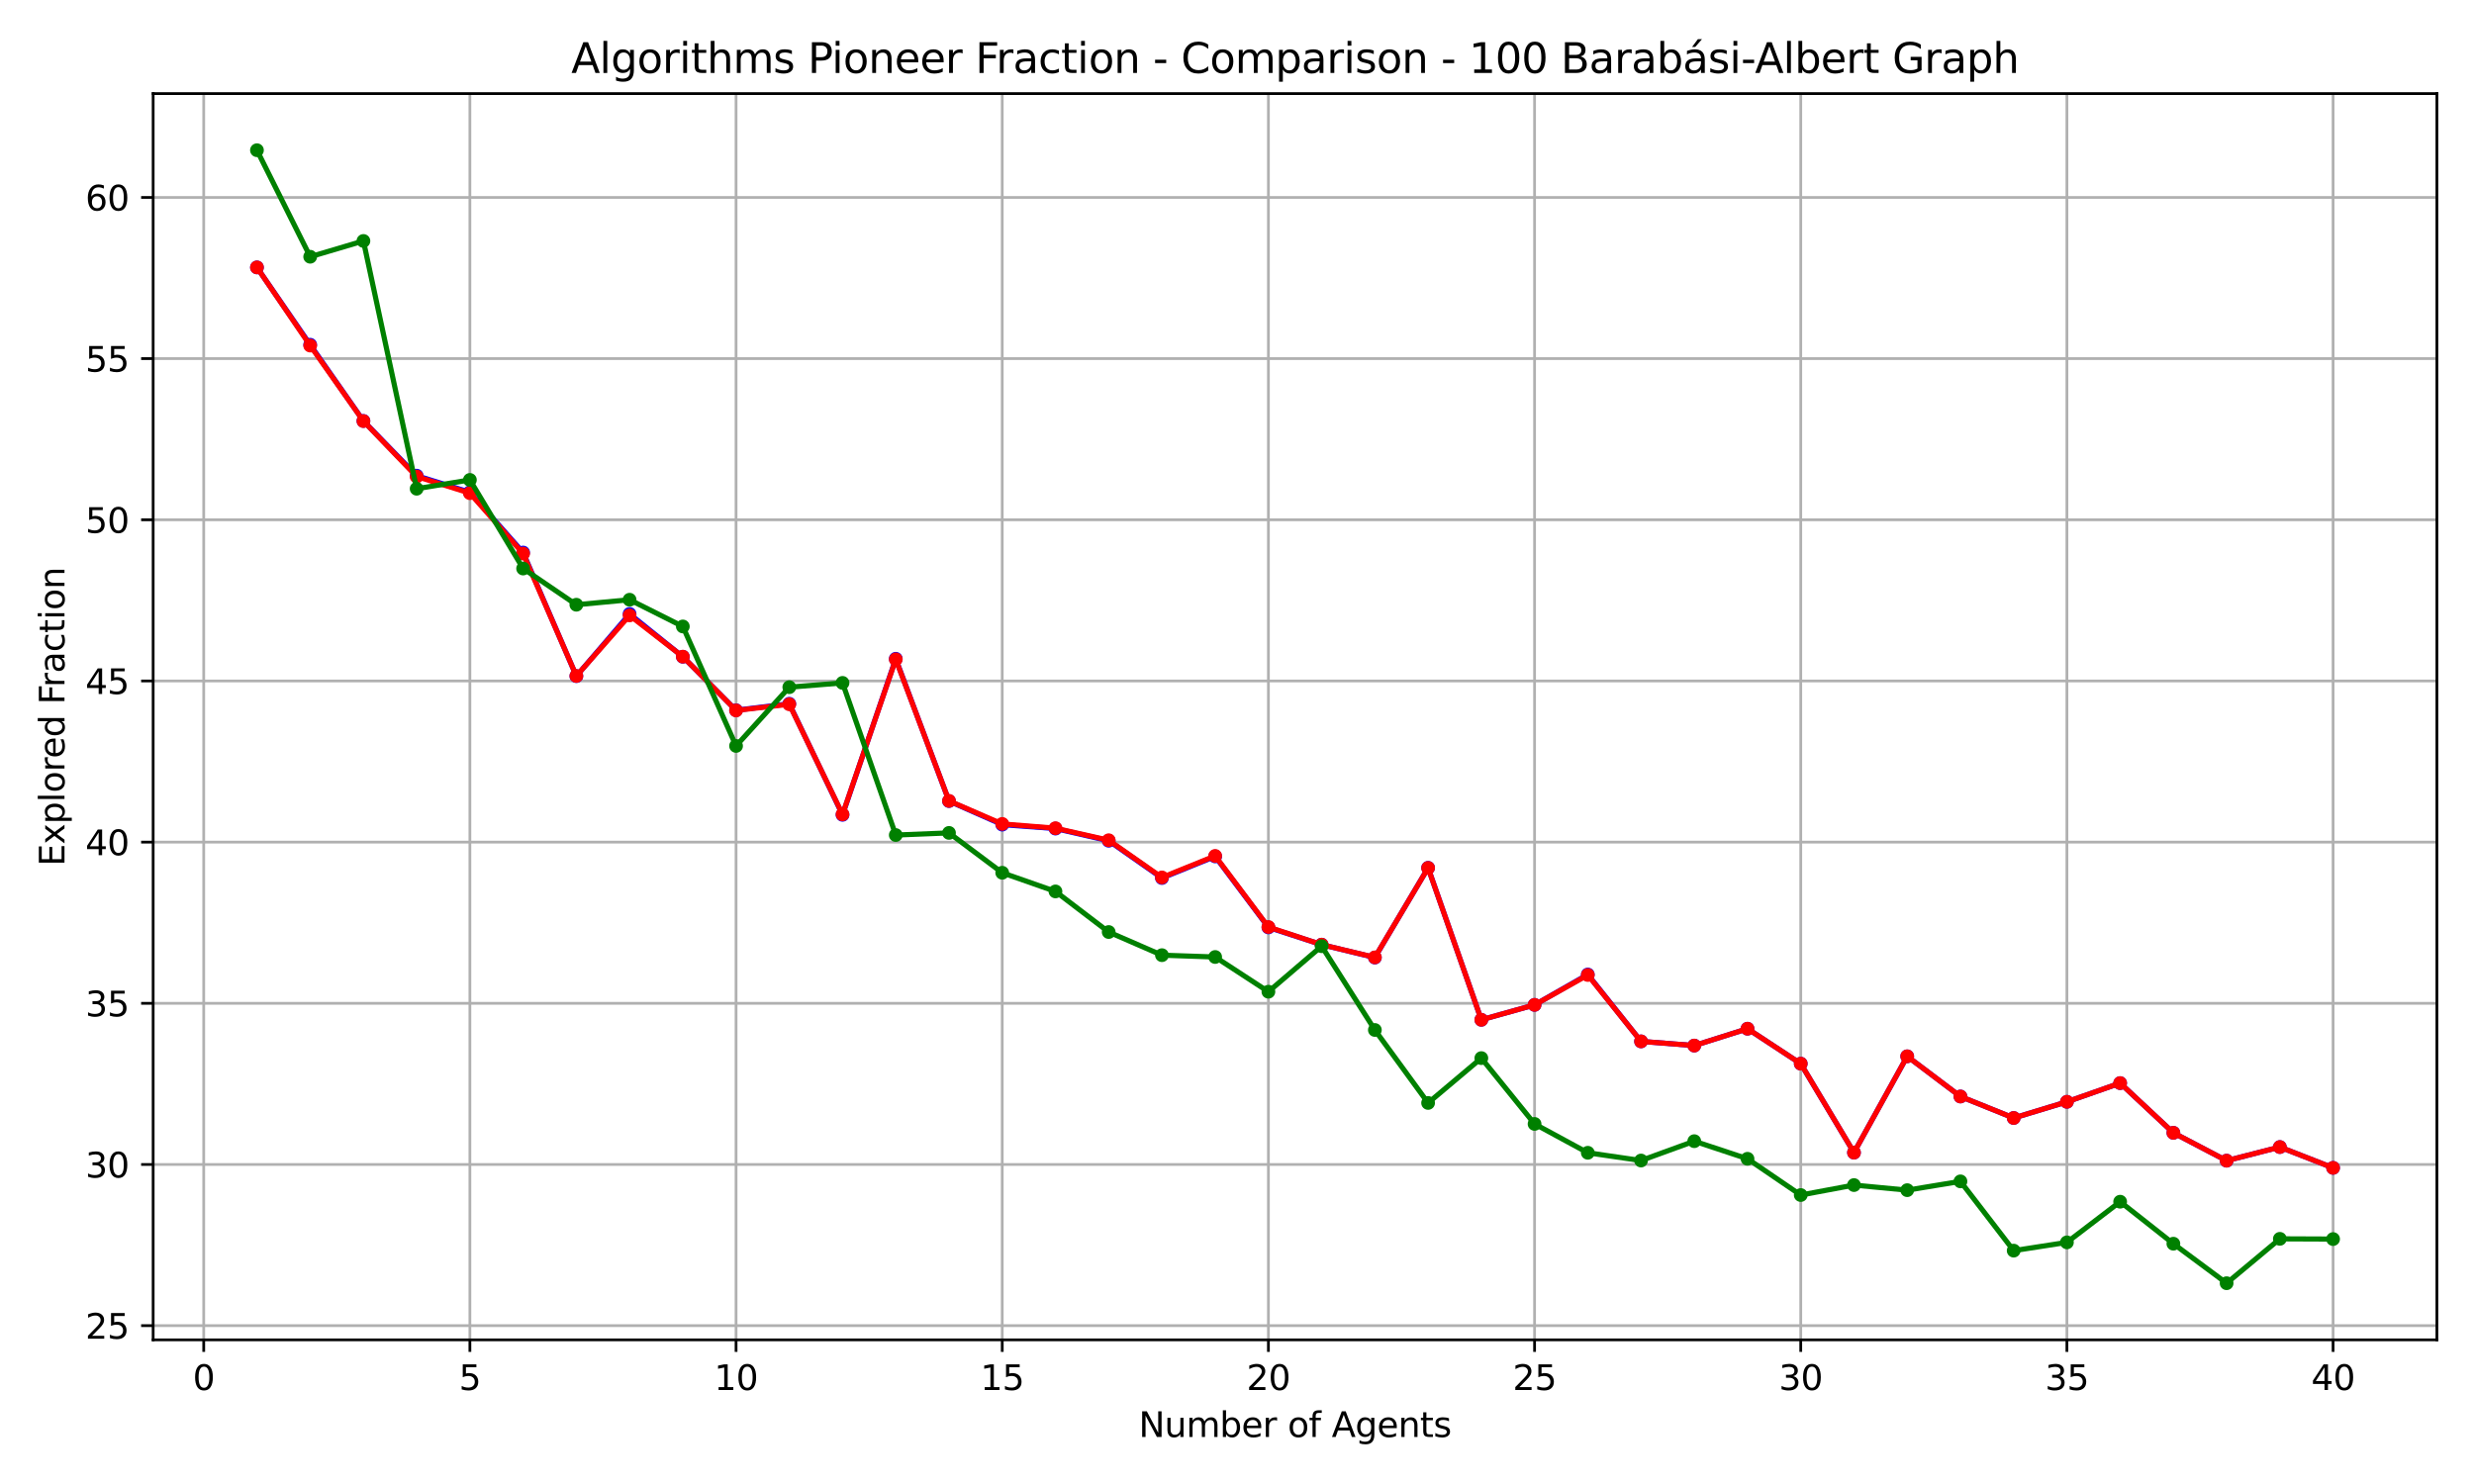 <?xml version="1.0" encoding="utf-8" standalone="no"?>
<!DOCTYPE svg PUBLIC "-//W3C//DTD SVG 1.1//EN"
  "http://www.w3.org/Graphics/SVG/1.1/DTD/svg11.dtd">
<svg xmlns:xlink="http://www.w3.org/1999/xlink" width="720pt" height="432pt" viewBox="0 0 720 432" xmlns="http://www.w3.org/2000/svg" version="1.1">
 <defs>
  <style type="text/css">*{stroke-linejoin: round; stroke-linecap: butt}</style>
 </defs>
 <g id="figure_1">
  <g id="patch_1">
   <path d="M 0 432 
L 720 432 
L 720 0 
L 0 0 
z
" style="fill: #ffffff"/>
  </g>
  <g id="axes_1">
   <g id="patch_2">
    <path d="M 44.57 390.04 
L 709.2 390.04 
L 709.2 27.24 
L 44.57 27.24 
z
" style="fill: #ffffff"/>
   </g>
   <g id="matplotlib.axis_1">
    <g id="xtick_1">
     <g id="line2d_1">
      <path d="M 59.288 390.04 
L 59.288 27.24 
" clip-path="url(#p5070119e3f)" style="fill: none; stroke: #b0b0b0; stroke-width: 0.8; stroke-linecap: square"/>
     </g>
     <g id="line2d_2">
      <defs>
       <path id="m8c3a1bb8b9" d="M 0 0 
L 0 3.5 
" style="stroke: #000000; stroke-width: 0.8"/>
      </defs>
      <g>
       <use xlink:href="#m8c3a1bb8b9" x="59.288" y="390.04" style="stroke: #000000; stroke-width: 0.8"/>
      </g>
     </g>
     <g id="text_1">
      <!-- 0 -->
      <g transform="translate(56.107 404.638) scale(0.1 -0.1)">
       <defs>
        <path id="DejaVuSans-30" d="M 2034 4250 
Q 1547 4250 1301 3770 
Q 1056 3291 1056 2328 
Q 1056 1369 1301 889 
Q 1547 409 2034 409 
Q 2525 409 2770 889 
Q 3016 1369 3016 2328 
Q 3016 3291 2770 3770 
Q 2525 4250 2034 4250 
z
M 2034 4750 
Q 2819 4750 3233 4129 
Q 3647 3509 3647 2328 
Q 3647 1150 3233 529 
Q 2819 -91 2034 -91 
Q 1250 -91 836 529 
Q 422 1150 422 2328 
Q 422 3509 836 4129 
Q 1250 4750 2034 4750 
z
" transform="scale(0.016)"/>
       </defs>
       <use xlink:href="#DejaVuSans-30"/>
      </g>
     </g>
    </g>
    <g id="xtick_2">
     <g id="line2d_3">
      <path d="M 136.751 390.04 
L 136.751 27.24 
" clip-path="url(#p5070119e3f)" style="fill: none; stroke: #b0b0b0; stroke-width: 0.8; stroke-linecap: square"/>
     </g>
     <g id="line2d_4">
      <g>
       <use xlink:href="#m8c3a1bb8b9" x="136.751" y="390.04" style="stroke: #000000; stroke-width: 0.8"/>
      </g>
     </g>
     <g id="text_2">
      <!-- 5 -->
      <g transform="translate(133.569 404.638) scale(0.1 -0.1)">
       <defs>
        <path id="DejaVuSans-35" d="M 691 4666 
L 3169 4666 
L 3169 4134 
L 1269 4134 
L 1269 2991 
Q 1406 3038 1543 3061 
Q 1681 3084 1819 3084 
Q 2600 3084 3056 2656 
Q 3513 2228 3513 1497 
Q 3513 744 3044 326 
Q 2575 -91 1722 -91 
Q 1428 -91 1123 -41 
Q 819 9 494 109 
L 494 744 
Q 775 591 1075 516 
Q 1375 441 1709 441 
Q 2250 441 2565 725 
Q 2881 1009 2881 1497 
Q 2881 1984 2565 2268 
Q 2250 2553 1709 2553 
Q 1456 2553 1204 2497 
Q 953 2441 691 2322 
L 691 4666 
z
" transform="scale(0.016)"/>
       </defs>
       <use xlink:href="#DejaVuSans-35"/>
      </g>
     </g>
    </g>
    <g id="xtick_3">
     <g id="line2d_5">
      <path d="M 214.213 390.04 
L 214.213 27.24 
" clip-path="url(#p5070119e3f)" style="fill: none; stroke: #b0b0b0; stroke-width: 0.8; stroke-linecap: square"/>
     </g>
     <g id="line2d_6">
      <g>
       <use xlink:href="#m8c3a1bb8b9" x="214.213" y="390.04" style="stroke: #000000; stroke-width: 0.8"/>
      </g>
     </g>
     <g id="text_3">
      <!-- 10 -->
      <g transform="translate(207.851 404.638) scale(0.1 -0.1)">
       <defs>
        <path id="DejaVuSans-31" d="M 794 531 
L 1825 531 
L 1825 4091 
L 703 3866 
L 703 4441 
L 1819 4666 
L 2450 4666 
L 2450 531 
L 3481 531 
L 3481 0 
L 794 0 
L 794 531 
z
" transform="scale(0.016)"/>
       </defs>
       <use xlink:href="#DejaVuSans-31"/>
       <use xlink:href="#DejaVuSans-30" x="63.623"/>
      </g>
     </g>
    </g>
    <g id="xtick_4">
     <g id="line2d_7">
      <path d="M 291.676 390.04 
L 291.676 27.24 
" clip-path="url(#p5070119e3f)" style="fill: none; stroke: #b0b0b0; stroke-width: 0.8; stroke-linecap: square"/>
     </g>
     <g id="line2d_8">
      <g>
       <use xlink:href="#m8c3a1bb8b9" x="291.676" y="390.04" style="stroke: #000000; stroke-width: 0.8"/>
      </g>
     </g>
     <g id="text_4">
      <!-- 15 -->
      <g transform="translate(285.314 404.638) scale(0.1 -0.1)">
       <use xlink:href="#DejaVuSans-31"/>
       <use xlink:href="#DejaVuSans-35" x="63.623"/>
      </g>
     </g>
    </g>
    <g id="xtick_5">
     <g id="line2d_9">
      <path d="M 369.139 390.04 
L 369.139 27.24 
" clip-path="url(#p5070119e3f)" style="fill: none; stroke: #b0b0b0; stroke-width: 0.8; stroke-linecap: square"/>
     </g>
     <g id="line2d_10">
      <g>
       <use xlink:href="#m8c3a1bb8b9" x="369.139" y="390.04" style="stroke: #000000; stroke-width: 0.8"/>
      </g>
     </g>
     <g id="text_5">
      <!-- 20 -->
      <g transform="translate(362.776 404.638) scale(0.1 -0.1)">
       <defs>
        <path id="DejaVuSans-32" d="M 1228 531 
L 3431 531 
L 3431 0 
L 469 0 
L 469 531 
Q 828 903 1448 1529 
Q 2069 2156 2228 2338 
Q 2531 2678 2651 2914 
Q 2772 3150 2772 3378 
Q 2772 3750 2511 3984 
Q 2250 4219 1831 4219 
Q 1534 4219 1204 4116 
Q 875 4013 500 3803 
L 500 4441 
Q 881 4594 1212 4672 
Q 1544 4750 1819 4750 
Q 2544 4750 2975 4387 
Q 3406 4025 3406 3419 
Q 3406 3131 3298 2873 
Q 3191 2616 2906 2266 
Q 2828 2175 2409 1742 
Q 1991 1309 1228 531 
z
" transform="scale(0.016)"/>
       </defs>
       <use xlink:href="#DejaVuSans-32"/>
       <use xlink:href="#DejaVuSans-30" x="63.623"/>
      </g>
     </g>
    </g>
    <g id="xtick_6">
     <g id="line2d_11">
      <path d="M 446.601 390.04 
L 446.601 27.24 
" clip-path="url(#p5070119e3f)" style="fill: none; stroke: #b0b0b0; stroke-width: 0.8; stroke-linecap: square"/>
     </g>
     <g id="line2d_12">
      <g>
       <use xlink:href="#m8c3a1bb8b9" x="446.601" y="390.04" style="stroke: #000000; stroke-width: 0.8"/>
      </g>
     </g>
     <g id="text_6">
      <!-- 25 -->
      <g transform="translate(440.239 404.638) scale(0.1 -0.1)">
       <use xlink:href="#DejaVuSans-32"/>
       <use xlink:href="#DejaVuSans-35" x="63.623"/>
      </g>
     </g>
    </g>
    <g id="xtick_7">
     <g id="line2d_13">
      <path d="M 524.064 390.04 
L 524.064 27.24 
" clip-path="url(#p5070119e3f)" style="fill: none; stroke: #b0b0b0; stroke-width: 0.8; stroke-linecap: square"/>
     </g>
     <g id="line2d_14">
      <g>
       <use xlink:href="#m8c3a1bb8b9" x="524.064" y="390.04" style="stroke: #000000; stroke-width: 0.8"/>
      </g>
     </g>
     <g id="text_7">
      <!-- 30 -->
      <g transform="translate(517.702 404.638) scale(0.1 -0.1)">
       <defs>
        <path id="DejaVuSans-33" d="M 2597 2516 
Q 3050 2419 3304 2112 
Q 3559 1806 3559 1356 
Q 3559 666 3084 287 
Q 2609 -91 1734 -91 
Q 1441 -91 1130 -33 
Q 819 25 488 141 
L 488 750 
Q 750 597 1062 519 
Q 1375 441 1716 441 
Q 2309 441 2620 675 
Q 2931 909 2931 1356 
Q 2931 1769 2642 2001 
Q 2353 2234 1838 2234 
L 1294 2234 
L 1294 2753 
L 1863 2753 
Q 2328 2753 2575 2939 
Q 2822 3125 2822 3475 
Q 2822 3834 2567 4026 
Q 2313 4219 1838 4219 
Q 1578 4219 1281 4162 
Q 984 4106 628 3988 
L 628 4550 
Q 988 4650 1302 4700 
Q 1616 4750 1894 4750 
Q 2613 4750 3031 4423 
Q 3450 4097 3450 3541 
Q 3450 3153 3228 2886 
Q 3006 2619 2597 2516 
z
" transform="scale(0.016)"/>
       </defs>
       <use xlink:href="#DejaVuSans-33"/>
       <use xlink:href="#DejaVuSans-30" x="63.623"/>
      </g>
     </g>
    </g>
    <g id="xtick_8">
     <g id="line2d_15">
      <path d="M 601.527 390.04 
L 601.527 27.24 
" clip-path="url(#p5070119e3f)" style="fill: none; stroke: #b0b0b0; stroke-width: 0.8; stroke-linecap: square"/>
     </g>
     <g id="line2d_16">
      <g>
       <use xlink:href="#m8c3a1bb8b9" x="601.527" y="390.04" style="stroke: #000000; stroke-width: 0.8"/>
      </g>
     </g>
     <g id="text_8">
      <!-- 35 -->
      <g transform="translate(595.164 404.638) scale(0.1 -0.1)">
       <use xlink:href="#DejaVuSans-33"/>
       <use xlink:href="#DejaVuSans-35" x="63.623"/>
      </g>
     </g>
    </g>
    <g id="xtick_9">
     <g id="line2d_17">
      <path d="M 678.99 390.04 
L 678.99 27.24 
" clip-path="url(#p5070119e3f)" style="fill: none; stroke: #b0b0b0; stroke-width: 0.8; stroke-linecap: square"/>
     </g>
     <g id="line2d_18">
      <g>
       <use xlink:href="#m8c3a1bb8b9" x="678.99" y="390.04" style="stroke: #000000; stroke-width: 0.8"/>
      </g>
     </g>
     <g id="text_9">
      <!-- 40 -->
      <g transform="translate(672.627 404.638) scale(0.1 -0.1)">
       <defs>
        <path id="DejaVuSans-34" d="M 2419 4116 
L 825 1625 
L 2419 1625 
L 2419 4116 
z
M 2253 4666 
L 3047 4666 
L 3047 1625 
L 3713 1625 
L 3713 1100 
L 3047 1100 
L 3047 0 
L 2419 0 
L 2419 1100 
L 313 1100 
L 313 1709 
L 2253 4666 
z
" transform="scale(0.016)"/>
       </defs>
       <use xlink:href="#DejaVuSans-34"/>
       <use xlink:href="#DejaVuSans-30" x="63.623"/>
      </g>
     </g>
    </g>
    <g id="text_10">
     <!-- Number of Agents -->
     <g transform="translate(331.397 418.317) scale(0.1 -0.1)">
      <defs>
       <path id="DejaVuSans-4e" d="M 628 4666 
L 1478 4666 
L 3547 763 
L 3547 4666 
L 4159 4666 
L 4159 0 
L 3309 0 
L 1241 3903 
L 1241 0 
L 628 0 
L 628 4666 
z
" transform="scale(0.016)"/>
       <path id="DejaVuSans-75" d="M 544 1381 
L 544 3500 
L 1119 3500 
L 1119 1403 
Q 1119 906 1312 657 
Q 1506 409 1894 409 
Q 2359 409 2629 706 
Q 2900 1003 2900 1516 
L 2900 3500 
L 3475 3500 
L 3475 0 
L 2900 0 
L 2900 538 
Q 2691 219 2414 64 
Q 2138 -91 1772 -91 
Q 1169 -91 856 284 
Q 544 659 544 1381 
z
M 1991 3584 
L 1991 3584 
z
" transform="scale(0.016)"/>
       <path id="DejaVuSans-6d" d="M 3328 2828 
Q 3544 3216 3844 3400 
Q 4144 3584 4550 3584 
Q 5097 3584 5394 3201 
Q 5691 2819 5691 2113 
L 5691 0 
L 5113 0 
L 5113 2094 
Q 5113 2597 4934 2840 
Q 4756 3084 4391 3084 
Q 3944 3084 3684 2787 
Q 3425 2491 3425 1978 
L 3425 0 
L 2847 0 
L 2847 2094 
Q 2847 2600 2669 2842 
Q 2491 3084 2119 3084 
Q 1678 3084 1418 2786 
Q 1159 2488 1159 1978 
L 1159 0 
L 581 0 
L 581 3500 
L 1159 3500 
L 1159 2956 
Q 1356 3278 1631 3431 
Q 1906 3584 2284 3584 
Q 2666 3584 2933 3390 
Q 3200 3197 3328 2828 
z
" transform="scale(0.016)"/>
       <path id="DejaVuSans-62" d="M 3116 1747 
Q 3116 2381 2855 2742 
Q 2594 3103 2138 3103 
Q 1681 3103 1420 2742 
Q 1159 2381 1159 1747 
Q 1159 1113 1420 752 
Q 1681 391 2138 391 
Q 2594 391 2855 752 
Q 3116 1113 3116 1747 
z
M 1159 2969 
Q 1341 3281 1617 3432 
Q 1894 3584 2278 3584 
Q 2916 3584 3314 3078 
Q 3713 2572 3713 1747 
Q 3713 922 3314 415 
Q 2916 -91 2278 -91 
Q 1894 -91 1617 61 
Q 1341 213 1159 525 
L 1159 0 
L 581 0 
L 581 4863 
L 1159 4863 
L 1159 2969 
z
" transform="scale(0.016)"/>
       <path id="DejaVuSans-65" d="M 3597 1894 
L 3597 1613 
L 953 1613 
Q 991 1019 1311 708 
Q 1631 397 2203 397 
Q 2534 397 2845 478 
Q 3156 559 3463 722 
L 3463 178 
Q 3153 47 2828 -22 
Q 2503 -91 2169 -91 
Q 1331 -91 842 396 
Q 353 884 353 1716 
Q 353 2575 817 3079 
Q 1281 3584 2069 3584 
Q 2775 3584 3186 3129 
Q 3597 2675 3597 1894 
z
M 3022 2063 
Q 3016 2534 2758 2815 
Q 2500 3097 2075 3097 
Q 1594 3097 1305 2825 
Q 1016 2553 972 2059 
L 3022 2063 
z
" transform="scale(0.016)"/>
       <path id="DejaVuSans-72" d="M 2631 2963 
Q 2534 3019 2420 3045 
Q 2306 3072 2169 3072 
Q 1681 3072 1420 2755 
Q 1159 2438 1159 1844 
L 1159 0 
L 581 0 
L 581 3500 
L 1159 3500 
L 1159 2956 
Q 1341 3275 1631 3429 
Q 1922 3584 2338 3584 
Q 2397 3584 2469 3576 
Q 2541 3569 2628 3553 
L 2631 2963 
z
" transform="scale(0.016)"/>
       <path id="DejaVuSans-20" transform="scale(0.016)"/>
       <path id="DejaVuSans-6f" d="M 1959 3097 
Q 1497 3097 1228 2736 
Q 959 2375 959 1747 
Q 959 1119 1226 758 
Q 1494 397 1959 397 
Q 2419 397 2687 759 
Q 2956 1122 2956 1747 
Q 2956 2369 2687 2733 
Q 2419 3097 1959 3097 
z
M 1959 3584 
Q 2709 3584 3137 3096 
Q 3566 2609 3566 1747 
Q 3566 888 3137 398 
Q 2709 -91 1959 -91 
Q 1206 -91 779 398 
Q 353 888 353 1747 
Q 353 2609 779 3096 
Q 1206 3584 1959 3584 
z
" transform="scale(0.016)"/>
       <path id="DejaVuSans-66" d="M 2375 4863 
L 2375 4384 
L 1825 4384 
Q 1516 4384 1395 4259 
Q 1275 4134 1275 3809 
L 1275 3500 
L 2222 3500 
L 2222 3053 
L 1275 3053 
L 1275 0 
L 697 0 
L 697 3053 
L 147 3053 
L 147 3500 
L 697 3500 
L 697 3744 
Q 697 4328 969 4595 
Q 1241 4863 1831 4863 
L 2375 4863 
z
" transform="scale(0.016)"/>
       <path id="DejaVuSans-41" d="M 2188 4044 
L 1331 1722 
L 3047 1722 
L 2188 4044 
z
M 1831 4666 
L 2547 4666 
L 4325 0 
L 3669 0 
L 3244 1197 
L 1141 1197 
L 716 0 
L 50 0 
L 1831 4666 
z
" transform="scale(0.016)"/>
       <path id="DejaVuSans-67" d="M 2906 1791 
Q 2906 2416 2648 2759 
Q 2391 3103 1925 3103 
Q 1463 3103 1205 2759 
Q 947 2416 947 1791 
Q 947 1169 1205 825 
Q 1463 481 1925 481 
Q 2391 481 2648 825 
Q 2906 1169 2906 1791 
z
M 3481 434 
Q 3481 -459 3084 -895 
Q 2688 -1331 1869 -1331 
Q 1566 -1331 1297 -1286 
Q 1028 -1241 775 -1147 
L 775 -588 
Q 1028 -725 1275 -790 
Q 1522 -856 1778 -856 
Q 2344 -856 2625 -561 
Q 2906 -266 2906 331 
L 2906 616 
Q 2728 306 2450 153 
Q 2172 0 1784 0 
Q 1141 0 747 490 
Q 353 981 353 1791 
Q 353 2603 747 3093 
Q 1141 3584 1784 3584 
Q 2172 3584 2450 3431 
Q 2728 3278 2906 2969 
L 2906 3500 
L 3481 3500 
L 3481 434 
z
" transform="scale(0.016)"/>
       <path id="DejaVuSans-6e" d="M 3513 2113 
L 3513 0 
L 2938 0 
L 2938 2094 
Q 2938 2591 2744 2837 
Q 2550 3084 2163 3084 
Q 1697 3084 1428 2787 
Q 1159 2491 1159 1978 
L 1159 0 
L 581 0 
L 581 3500 
L 1159 3500 
L 1159 2956 
Q 1366 3272 1645 3428 
Q 1925 3584 2291 3584 
Q 2894 3584 3203 3211 
Q 3513 2838 3513 2113 
z
" transform="scale(0.016)"/>
       <path id="DejaVuSans-74" d="M 1172 4494 
L 1172 3500 
L 2356 3500 
L 2356 3053 
L 1172 3053 
L 1172 1153 
Q 1172 725 1289 603 
Q 1406 481 1766 481 
L 2356 481 
L 2356 0 
L 1766 0 
Q 1100 0 847 248 
Q 594 497 594 1153 
L 594 3053 
L 172 3053 
L 172 3500 
L 594 3500 
L 594 4494 
L 1172 4494 
z
" transform="scale(0.016)"/>
       <path id="DejaVuSans-73" d="M 2834 3397 
L 2834 2853 
Q 2591 2978 2328 3040 
Q 2066 3103 1784 3103 
Q 1356 3103 1142 2972 
Q 928 2841 928 2578 
Q 928 2378 1081 2264 
Q 1234 2150 1697 2047 
L 1894 2003 
Q 2506 1872 2764 1633 
Q 3022 1394 3022 966 
Q 3022 478 2636 193 
Q 2250 -91 1575 -91 
Q 1294 -91 989 -36 
Q 684 19 347 128 
L 347 722 
Q 666 556 975 473 
Q 1284 391 1588 391 
Q 1994 391 2212 530 
Q 2431 669 2431 922 
Q 2431 1156 2273 1281 
Q 2116 1406 1581 1522 
L 1381 1569 
Q 847 1681 609 1914 
Q 372 2147 372 2553 
Q 372 3047 722 3315 
Q 1072 3584 1716 3584 
Q 2034 3584 2315 3537 
Q 2597 3491 2834 3397 
z
" transform="scale(0.016)"/>
      </defs>
      <use xlink:href="#DejaVuSans-4e"/>
      <use xlink:href="#DejaVuSans-75" x="74.805"/>
      <use xlink:href="#DejaVuSans-6d" x="138.184"/>
      <use xlink:href="#DejaVuSans-62" x="235.596"/>
      <use xlink:href="#DejaVuSans-65" x="299.072"/>
      <use xlink:href="#DejaVuSans-72" x="360.596"/>
      <use xlink:href="#DejaVuSans-20" x="401.709"/>
      <use xlink:href="#DejaVuSans-6f" x="433.496"/>
      <use xlink:href="#DejaVuSans-66" x="494.678"/>
      <use xlink:href="#DejaVuSans-20" x="529.883"/>
      <use xlink:href="#DejaVuSans-41" x="561.67"/>
      <use xlink:href="#DejaVuSans-67" x="630.078"/>
      <use xlink:href="#DejaVuSans-65" x="693.555"/>
      <use xlink:href="#DejaVuSans-6e" x="755.078"/>
      <use xlink:href="#DejaVuSans-74" x="818.457"/>
      <use xlink:href="#DejaVuSans-73" x="857.666"/>
     </g>
    </g>
   </g>
   <g id="matplotlib.axis_2">
    <g id="ytick_1">
     <g id="line2d_19">
      <path d="M 44.57 385.904 
L 709.2 385.904 
" clip-path="url(#p5070119e3f)" style="fill: none; stroke: #b0b0b0; stroke-width: 0.8; stroke-linecap: square"/>
     </g>
     <g id="line2d_20">
      <defs>
       <path id="m6491e13352" d="M 0 0 
L -3.5 0 
" style="stroke: #000000; stroke-width: 0.8"/>
      </defs>
      <g>
       <use xlink:href="#m6491e13352" x="44.57" y="385.904" style="stroke: #000000; stroke-width: 0.8"/>
      </g>
     </g>
     <g id="text_11">
      <!-- 25 -->
      <g transform="translate(24.845 389.703) scale(0.1 -0.1)">
       <use xlink:href="#DejaVuSans-32"/>
       <use xlink:href="#DejaVuSans-35" x="63.623"/>
      </g>
     </g>
    </g>
    <g id="ytick_2">
     <g id="line2d_21">
      <path d="M 44.57 338.986 
L 709.2 338.986 
" clip-path="url(#p5070119e3f)" style="fill: none; stroke: #b0b0b0; stroke-width: 0.8; stroke-linecap: square"/>
     </g>
     <g id="line2d_22">
      <g>
       <use xlink:href="#m6491e13352" x="44.57" y="338.986" style="stroke: #000000; stroke-width: 0.8"/>
      </g>
     </g>
     <g id="text_12">
      <!-- 30 -->
      <g transform="translate(24.845 342.785) scale(0.1 -0.1)">
       <use xlink:href="#DejaVuSans-33"/>
       <use xlink:href="#DejaVuSans-30" x="63.623"/>
      </g>
     </g>
    </g>
    <g id="ytick_3">
     <g id="line2d_23">
      <path d="M 44.57 292.067 
L 709.2 292.067 
" clip-path="url(#p5070119e3f)" style="fill: none; stroke: #b0b0b0; stroke-width: 0.8; stroke-linecap: square"/>
     </g>
     <g id="line2d_24">
      <g>
       <use xlink:href="#m6491e13352" x="44.57" y="292.067" style="stroke: #000000; stroke-width: 0.8"/>
      </g>
     </g>
     <g id="text_13">
      <!-- 35 -->
      <g transform="translate(24.845 295.867) scale(0.1 -0.1)">
       <use xlink:href="#DejaVuSans-33"/>
       <use xlink:href="#DejaVuSans-35" x="63.623"/>
      </g>
     </g>
    </g>
    <g id="ytick_4">
     <g id="line2d_25">
      <path d="M 44.57 245.149 
L 709.2 245.149 
" clip-path="url(#p5070119e3f)" style="fill: none; stroke: #b0b0b0; stroke-width: 0.8; stroke-linecap: square"/>
     </g>
     <g id="line2d_26">
      <g>
       <use xlink:href="#m6491e13352" x="44.57" y="245.149" style="stroke: #000000; stroke-width: 0.8"/>
      </g>
     </g>
     <g id="text_14">
      <!-- 40 -->
      <g transform="translate(24.845 248.948) scale(0.1 -0.1)">
       <use xlink:href="#DejaVuSans-34"/>
       <use xlink:href="#DejaVuSans-30" x="63.623"/>
      </g>
     </g>
    </g>
    <g id="ytick_5">
     <g id="line2d_27">
      <path d="M 44.57 198.231 
L 709.2 198.231 
" clip-path="url(#p5070119e3f)" style="fill: none; stroke: #b0b0b0; stroke-width: 0.8; stroke-linecap: square"/>
     </g>
     <g id="line2d_28">
      <g>
       <use xlink:href="#m6491e13352" x="44.57" y="198.231" style="stroke: #000000; stroke-width: 0.8"/>
      </g>
     </g>
     <g id="text_15">
      <!-- 45 -->
      <g transform="translate(24.845 202.03) scale(0.1 -0.1)">
       <use xlink:href="#DejaVuSans-34"/>
       <use xlink:href="#DejaVuSans-35" x="63.623"/>
      </g>
     </g>
    </g>
    <g id="ytick_6">
     <g id="line2d_29">
      <path d="M 44.57 151.313 
L 709.2 151.313 
" clip-path="url(#p5070119e3f)" style="fill: none; stroke: #b0b0b0; stroke-width: 0.8; stroke-linecap: square"/>
     </g>
     <g id="line2d_30">
      <g>
       <use xlink:href="#m6491e13352" x="44.57" y="151.313" style="stroke: #000000; stroke-width: 0.8"/>
      </g>
     </g>
     <g id="text_16">
      <!-- 50 -->
      <g transform="translate(24.845 155.112) scale(0.1 -0.1)">
       <use xlink:href="#DejaVuSans-35"/>
       <use xlink:href="#DejaVuSans-30" x="63.623"/>
      </g>
     </g>
    </g>
    <g id="ytick_7">
     <g id="line2d_31">
      <path d="M 44.57 104.395 
L 709.2 104.395 
" clip-path="url(#p5070119e3f)" style="fill: none; stroke: #b0b0b0; stroke-width: 0.8; stroke-linecap: square"/>
     </g>
     <g id="line2d_32">
      <g>
       <use xlink:href="#m6491e13352" x="44.57" y="104.395" style="stroke: #000000; stroke-width: 0.8"/>
      </g>
     </g>
     <g id="text_17">
      <!-- 55 -->
      <g transform="translate(24.845 108.194) scale(0.1 -0.1)">
       <use xlink:href="#DejaVuSans-35"/>
       <use xlink:href="#DejaVuSans-35" x="63.623"/>
      </g>
     </g>
    </g>
    <g id="ytick_8">
     <g id="line2d_33">
      <path d="M 44.57 57.476 
L 709.2 57.476 
" clip-path="url(#p5070119e3f)" style="fill: none; stroke: #b0b0b0; stroke-width: 0.8; stroke-linecap: square"/>
     </g>
     <g id="line2d_34">
      <g>
       <use xlink:href="#m6491e13352" x="44.57" y="57.476" style="stroke: #000000; stroke-width: 0.8"/>
      </g>
     </g>
     <g id="text_18">
      <!-- 60 -->
      <g transform="translate(24.845 61.276) scale(0.1 -0.1)">
       <defs>
        <path id="DejaVuSans-36" d="M 2113 2584 
Q 1688 2584 1439 2293 
Q 1191 2003 1191 1497 
Q 1191 994 1439 701 
Q 1688 409 2113 409 
Q 2538 409 2786 701 
Q 3034 994 3034 1497 
Q 3034 2003 2786 2293 
Q 2538 2584 2113 2584 
z
M 3366 4563 
L 3366 3988 
Q 3128 4100 2886 4159 
Q 2644 4219 2406 4219 
Q 1781 4219 1451 3797 
Q 1122 3375 1075 2522 
Q 1259 2794 1537 2939 
Q 1816 3084 2150 3084 
Q 2853 3084 3261 2657 
Q 3669 2231 3669 1497 
Q 3669 778 3244 343 
Q 2819 -91 2113 -91 
Q 1303 -91 875 529 
Q 447 1150 447 2328 
Q 447 3434 972 4092 
Q 1497 4750 2381 4750 
Q 2619 4750 2861 4703 
Q 3103 4656 3366 4563 
z
" transform="scale(0.016)"/>
       </defs>
       <use xlink:href="#DejaVuSans-36"/>
       <use xlink:href="#DejaVuSans-30" x="63.623"/>
      </g>
     </g>
    </g>
    <g id="text_19">
     <!-- Explored Fraction -->
     <g transform="translate(18.765 252.124) rotate(-90) scale(0.1 -0.1)">
      <defs>
       <path id="DejaVuSans-45" d="M 628 4666 
L 3578 4666 
L 3578 4134 
L 1259 4134 
L 1259 2753 
L 3481 2753 
L 3481 2222 
L 1259 2222 
L 1259 531 
L 3634 531 
L 3634 0 
L 628 0 
L 628 4666 
z
" transform="scale(0.016)"/>
       <path id="DejaVuSans-78" d="M 3513 3500 
L 2247 1797 
L 3578 0 
L 2900 0 
L 1881 1375 
L 863 0 
L 184 0 
L 1544 1831 
L 300 3500 
L 978 3500 
L 1906 2253 
L 2834 3500 
L 3513 3500 
z
" transform="scale(0.016)"/>
       <path id="DejaVuSans-70" d="M 1159 525 
L 1159 -1331 
L 581 -1331 
L 581 3500 
L 1159 3500 
L 1159 2969 
Q 1341 3281 1617 3432 
Q 1894 3584 2278 3584 
Q 2916 3584 3314 3078 
Q 3713 2572 3713 1747 
Q 3713 922 3314 415 
Q 2916 -91 2278 -91 
Q 1894 -91 1617 61 
Q 1341 213 1159 525 
z
M 3116 1747 
Q 3116 2381 2855 2742 
Q 2594 3103 2138 3103 
Q 1681 3103 1420 2742 
Q 1159 2381 1159 1747 
Q 1159 1113 1420 752 
Q 1681 391 2138 391 
Q 2594 391 2855 752 
Q 3116 1113 3116 1747 
z
" transform="scale(0.016)"/>
       <path id="DejaVuSans-6c" d="M 603 4863 
L 1178 4863 
L 1178 0 
L 603 0 
L 603 4863 
z
" transform="scale(0.016)"/>
       <path id="DejaVuSans-64" d="M 2906 2969 
L 2906 4863 
L 3481 4863 
L 3481 0 
L 2906 0 
L 2906 525 
Q 2725 213 2448 61 
Q 2172 -91 1784 -91 
Q 1150 -91 751 415 
Q 353 922 353 1747 
Q 353 2572 751 3078 
Q 1150 3584 1784 3584 
Q 2172 3584 2448 3432 
Q 2725 3281 2906 2969 
z
M 947 1747 
Q 947 1113 1208 752 
Q 1469 391 1925 391 
Q 2381 391 2643 752 
Q 2906 1113 2906 1747 
Q 2906 2381 2643 2742 
Q 2381 3103 1925 3103 
Q 1469 3103 1208 2742 
Q 947 2381 947 1747 
z
" transform="scale(0.016)"/>
       <path id="DejaVuSans-46" d="M 628 4666 
L 3309 4666 
L 3309 4134 
L 1259 4134 
L 1259 2759 
L 3109 2759 
L 3109 2228 
L 1259 2228 
L 1259 0 
L 628 0 
L 628 4666 
z
" transform="scale(0.016)"/>
       <path id="DejaVuSans-61" d="M 2194 1759 
Q 1497 1759 1228 1600 
Q 959 1441 959 1056 
Q 959 750 1161 570 
Q 1363 391 1709 391 
Q 2188 391 2477 730 
Q 2766 1069 2766 1631 
L 2766 1759 
L 2194 1759 
z
M 3341 1997 
L 3341 0 
L 2766 0 
L 2766 531 
Q 2569 213 2275 61 
Q 1981 -91 1556 -91 
Q 1019 -91 701 211 
Q 384 513 384 1019 
Q 384 1609 779 1909 
Q 1175 2209 1959 2209 
L 2766 2209 
L 2766 2266 
Q 2766 2663 2505 2880 
Q 2244 3097 1772 3097 
Q 1472 3097 1187 3025 
Q 903 2953 641 2809 
L 641 3341 
Q 956 3463 1253 3523 
Q 1550 3584 1831 3584 
Q 2591 3584 2966 3190 
Q 3341 2797 3341 1997 
z
" transform="scale(0.016)"/>
       <path id="DejaVuSans-63" d="M 3122 3366 
L 3122 2828 
Q 2878 2963 2633 3030 
Q 2388 3097 2138 3097 
Q 1578 3097 1268 2742 
Q 959 2388 959 1747 
Q 959 1106 1268 751 
Q 1578 397 2138 397 
Q 2388 397 2633 464 
Q 2878 531 3122 666 
L 3122 134 
Q 2881 22 2623 -34 
Q 2366 -91 2075 -91 
Q 1284 -91 818 406 
Q 353 903 353 1747 
Q 353 2603 823 3093 
Q 1294 3584 2113 3584 
Q 2378 3584 2631 3529 
Q 2884 3475 3122 3366 
z
" transform="scale(0.016)"/>
       <path id="DejaVuSans-69" d="M 603 3500 
L 1178 3500 
L 1178 0 
L 603 0 
L 603 3500 
z
M 603 4863 
L 1178 4863 
L 1178 4134 
L 603 4134 
L 603 4863 
z
" transform="scale(0.016)"/>
      </defs>
      <use xlink:href="#DejaVuSans-45"/>
      <use xlink:href="#DejaVuSans-78" x="63.184"/>
      <use xlink:href="#DejaVuSans-70" x="122.363"/>
      <use xlink:href="#DejaVuSans-6c" x="185.84"/>
      <use xlink:href="#DejaVuSans-6f" x="213.623"/>
      <use xlink:href="#DejaVuSans-72" x="274.805"/>
      <use xlink:href="#DejaVuSans-65" x="313.668"/>
      <use xlink:href="#DejaVuSans-64" x="375.191"/>
      <use xlink:href="#DejaVuSans-20" x="438.668"/>
      <use xlink:href="#DejaVuSans-46" x="470.455"/>
      <use xlink:href="#DejaVuSans-72" x="520.725"/>
      <use xlink:href="#DejaVuSans-61" x="561.838"/>
      <use xlink:href="#DejaVuSans-63" x="623.117"/>
      <use xlink:href="#DejaVuSans-74" x="678.098"/>
      <use xlink:href="#DejaVuSans-69" x="717.307"/>
      <use xlink:href="#DejaVuSans-6f" x="745.09"/>
      <use xlink:href="#DejaVuSans-6e" x="806.271"/>
     </g>
    </g>
   </g>
   <g id="line2d_35">
    <path d="M 74.78 77.842 
L 90.273 100.349 
L 105.766 122.533 
L 121.258 138.472 
L 136.751 143.308 
L 152.243 160.847 
L 167.736 196.822 
L 183.228 178.72 
L 198.721 191.185 
L 214.213 206.752 
L 229.706 204.865 
L 245.198 237.2 
L 260.691 191.767 
L 276.183 233.196 
L 291.676 240.052 
L 307.169 241.206 
L 322.661 244.744 
L 338.154 255.596 
L 353.646 249.305 
L 369.139 269.97 
L 384.631 274.993 
L 400.124 278.751 
L 415.616 252.62 
L 431.109 296.867 
L 446.601 292.524 
L 462.094 283.679 
L 477.587 303.151 
L 493.079 304.371 
L 508.572 299.463 
L 524.064 309.637 
L 539.557 335.53 
L 555.049 307.501 
L 570.542 319.196 
L 586.034 325.452 
L 601.527 320.744 
L 617.019 315.296 
L 632.512 329.768 
L 648.004 337.881 
L 663.497 333.911 
L 678.99 339.969 
" clip-path="url(#p5070119e3f)" style="fill: none; stroke: #0000ff; stroke-width: 1.5; stroke-linecap: square"/>
    <defs>
     <path id="m3276724ce5" d="M 0 1.5 
C 0.398 1.5 0.779 1.342 1.061 1.061 
C 1.342 0.779 1.5 0.398 1.5 0 
C 1.5 -0.398 1.342 -0.779 1.061 -1.061 
C 0.779 -1.342 0.398 -1.5 0 -1.5 
C -0.398 -1.5 -0.779 -1.342 -1.061 -1.061 
C -1.342 -0.779 -1.5 -0.398 -1.5 0 
C -1.5 0.398 -1.342 0.779 -1.061 1.061 
C -0.779 1.342 -0.398 1.5 0 1.5 
z
" style="stroke: #0000ff"/>
    </defs>
    <g clip-path="url(#p5070119e3f)">
     <use xlink:href="#m3276724ce5" x="74.78" y="77.842" style="fill: #0000ff; stroke: #0000ff"/>
     <use xlink:href="#m3276724ce5" x="90.273" y="100.349" style="fill: #0000ff; stroke: #0000ff"/>
     <use xlink:href="#m3276724ce5" x="105.766" y="122.533" style="fill: #0000ff; stroke: #0000ff"/>
     <use xlink:href="#m3276724ce5" x="121.258" y="138.472" style="fill: #0000ff; stroke: #0000ff"/>
     <use xlink:href="#m3276724ce5" x="136.751" y="143.308" style="fill: #0000ff; stroke: #0000ff"/>
     <use xlink:href="#m3276724ce5" x="152.243" y="160.847" style="fill: #0000ff; stroke: #0000ff"/>
     <use xlink:href="#m3276724ce5" x="167.736" y="196.822" style="fill: #0000ff; stroke: #0000ff"/>
     <use xlink:href="#m3276724ce5" x="183.228" y="178.72" style="fill: #0000ff; stroke: #0000ff"/>
     <use xlink:href="#m3276724ce5" x="198.721" y="191.185" style="fill: #0000ff; stroke: #0000ff"/>
     <use xlink:href="#m3276724ce5" x="214.213" y="206.752" style="fill: #0000ff; stroke: #0000ff"/>
     <use xlink:href="#m3276724ce5" x="229.706" y="204.865" style="fill: #0000ff; stroke: #0000ff"/>
     <use xlink:href="#m3276724ce5" x="245.198" y="237.2" style="fill: #0000ff; stroke: #0000ff"/>
     <use xlink:href="#m3276724ce5" x="260.691" y="191.767" style="fill: #0000ff; stroke: #0000ff"/>
     <use xlink:href="#m3276724ce5" x="276.183" y="233.196" style="fill: #0000ff; stroke: #0000ff"/>
     <use xlink:href="#m3276724ce5" x="291.676" y="240.052" style="fill: #0000ff; stroke: #0000ff"/>
     <use xlink:href="#m3276724ce5" x="307.169" y="241.206" style="fill: #0000ff; stroke: #0000ff"/>
     <use xlink:href="#m3276724ce5" x="322.661" y="244.744" style="fill: #0000ff; stroke: #0000ff"/>
     <use xlink:href="#m3276724ce5" x="338.154" y="255.596" style="fill: #0000ff; stroke: #0000ff"/>
     <use xlink:href="#m3276724ce5" x="353.646" y="249.305" style="fill: #0000ff; stroke: #0000ff"/>
     <use xlink:href="#m3276724ce5" x="369.139" y="269.97" style="fill: #0000ff; stroke: #0000ff"/>
     <use xlink:href="#m3276724ce5" x="384.631" y="274.993" style="fill: #0000ff; stroke: #0000ff"/>
     <use xlink:href="#m3276724ce5" x="400.124" y="278.751" style="fill: #0000ff; stroke: #0000ff"/>
     <use xlink:href="#m3276724ce5" x="415.616" y="252.62" style="fill: #0000ff; stroke: #0000ff"/>
     <use xlink:href="#m3276724ce5" x="431.109" y="296.867" style="fill: #0000ff; stroke: #0000ff"/>
     <use xlink:href="#m3276724ce5" x="446.601" y="292.524" style="fill: #0000ff; stroke: #0000ff"/>
     <use xlink:href="#m3276724ce5" x="462.094" y="283.679" style="fill: #0000ff; stroke: #0000ff"/>
     <use xlink:href="#m3276724ce5" x="477.587" y="303.151" style="fill: #0000ff; stroke: #0000ff"/>
     <use xlink:href="#m3276724ce5" x="493.079" y="304.371" style="fill: #0000ff; stroke: #0000ff"/>
     <use xlink:href="#m3276724ce5" x="508.572" y="299.463" style="fill: #0000ff; stroke: #0000ff"/>
     <use xlink:href="#m3276724ce5" x="524.064" y="309.637" style="fill: #0000ff; stroke: #0000ff"/>
     <use xlink:href="#m3276724ce5" x="539.557" y="335.53" style="fill: #0000ff; stroke: #0000ff"/>
     <use xlink:href="#m3276724ce5" x="555.049" y="307.501" style="fill: #0000ff; stroke: #0000ff"/>
     <use xlink:href="#m3276724ce5" x="570.542" y="319.196" style="fill: #0000ff; stroke: #0000ff"/>
     <use xlink:href="#m3276724ce5" x="586.034" y="325.452" style="fill: #0000ff; stroke: #0000ff"/>
     <use xlink:href="#m3276724ce5" x="601.527" y="320.744" style="fill: #0000ff; stroke: #0000ff"/>
     <use xlink:href="#m3276724ce5" x="617.019" y="315.296" style="fill: #0000ff; stroke: #0000ff"/>
     <use xlink:href="#m3276724ce5" x="632.512" y="329.768" style="fill: #0000ff; stroke: #0000ff"/>
     <use xlink:href="#m3276724ce5" x="648.004" y="337.881" style="fill: #0000ff; stroke: #0000ff"/>
     <use xlink:href="#m3276724ce5" x="663.497" y="333.911" style="fill: #0000ff; stroke: #0000ff"/>
     <use xlink:href="#m3276724ce5" x="678.99" y="339.969" style="fill: #0000ff; stroke: #0000ff"/>
    </g>
   </g>
   <g id="line2d_36">
    <path d="M 74.78 77.842 
L 90.273 100.599 
L 105.766 122.581 
L 121.258 138.728 
L 136.751 143.558 
L 152.243 161.143 
L 167.736 196.775 
L 183.228 179.151 
L 198.721 191.159 
L 214.213 206.815 
L 229.706 205.015 
L 245.198 237.071 
L 260.691 191.933 
L 276.183 233.141 
L 291.676 239.849 
L 307.169 241.095 
L 322.661 244.6 
L 338.154 255.434 
L 353.646 249.164 
L 369.139 269.86 
L 384.631 274.993 
L 400.124 278.696 
L 415.616 252.658 
L 431.109 296.867 
L 446.601 292.524 
L 462.094 283.823 
L 477.587 303.151 
L 493.079 304.371 
L 508.572 299.463 
L 524.064 309.637 
L 539.557 335.53 
L 555.049 307.501 
L 570.542 319.196 
L 586.034 325.452 
L 601.527 320.744 
L 617.019 315.296 
L 632.512 329.768 
L 648.004 337.881 
L 663.497 333.911 
L 678.99 339.969 
" clip-path="url(#p5070119e3f)" style="fill: none; stroke: #ff0000; stroke-width: 1.5; stroke-linecap: square"/>
    <defs>
     <path id="md1de0fd4bb" d="M 0 1.5 
C 0.398 1.5 0.779 1.342 1.061 1.061 
C 1.342 0.779 1.5 0.398 1.5 0 
C 1.5 -0.398 1.342 -0.779 1.061 -1.061 
C 0.779 -1.342 0.398 -1.5 0 -1.5 
C -0.398 -1.5 -0.779 -1.342 -1.061 -1.061 
C -1.342 -0.779 -1.5 -0.398 -1.5 0 
C -1.5 0.398 -1.342 0.779 -1.061 1.061 
C -0.779 1.342 -0.398 1.5 0 1.5 
z
" style="stroke: #ff0000"/>
    </defs>
    <g clip-path="url(#p5070119e3f)">
     <use xlink:href="#md1de0fd4bb" x="74.78" y="77.842" style="fill: #ff0000; stroke: #ff0000"/>
     <use xlink:href="#md1de0fd4bb" x="90.273" y="100.599" style="fill: #ff0000; stroke: #ff0000"/>
     <use xlink:href="#md1de0fd4bb" x="105.766" y="122.581" style="fill: #ff0000; stroke: #ff0000"/>
     <use xlink:href="#md1de0fd4bb" x="121.258" y="138.728" style="fill: #ff0000; stroke: #ff0000"/>
     <use xlink:href="#md1de0fd4bb" x="136.751" y="143.558" style="fill: #ff0000; stroke: #ff0000"/>
     <use xlink:href="#md1de0fd4bb" x="152.243" y="161.143" style="fill: #ff0000; stroke: #ff0000"/>
     <use xlink:href="#md1de0fd4bb" x="167.736" y="196.775" style="fill: #ff0000; stroke: #ff0000"/>
     <use xlink:href="#md1de0fd4bb" x="183.228" y="179.151" style="fill: #ff0000; stroke: #ff0000"/>
     <use xlink:href="#md1de0fd4bb" x="198.721" y="191.159" style="fill: #ff0000; stroke: #ff0000"/>
     <use xlink:href="#md1de0fd4bb" x="214.213" y="206.815" style="fill: #ff0000; stroke: #ff0000"/>
     <use xlink:href="#md1de0fd4bb" x="229.706" y="205.015" style="fill: #ff0000; stroke: #ff0000"/>
     <use xlink:href="#md1de0fd4bb" x="245.198" y="237.071" style="fill: #ff0000; stroke: #ff0000"/>
     <use xlink:href="#md1de0fd4bb" x="260.691" y="191.933" style="fill: #ff0000; stroke: #ff0000"/>
     <use xlink:href="#md1de0fd4bb" x="276.183" y="233.141" style="fill: #ff0000; stroke: #ff0000"/>
     <use xlink:href="#md1de0fd4bb" x="291.676" y="239.849" style="fill: #ff0000; stroke: #ff0000"/>
     <use xlink:href="#md1de0fd4bb" x="307.169" y="241.095" style="fill: #ff0000; stroke: #ff0000"/>
     <use xlink:href="#md1de0fd4bb" x="322.661" y="244.6" style="fill: #ff0000; stroke: #ff0000"/>
     <use xlink:href="#md1de0fd4bb" x="338.154" y="255.434" style="fill: #ff0000; stroke: #ff0000"/>
     <use xlink:href="#md1de0fd4bb" x="353.646" y="249.164" style="fill: #ff0000; stroke: #ff0000"/>
     <use xlink:href="#md1de0fd4bb" x="369.139" y="269.86" style="fill: #ff0000; stroke: #ff0000"/>
     <use xlink:href="#md1de0fd4bb" x="384.631" y="274.993" style="fill: #ff0000; stroke: #ff0000"/>
     <use xlink:href="#md1de0fd4bb" x="400.124" y="278.696" style="fill: #ff0000; stroke: #ff0000"/>
     <use xlink:href="#md1de0fd4bb" x="415.616" y="252.658" style="fill: #ff0000; stroke: #ff0000"/>
     <use xlink:href="#md1de0fd4bb" x="431.109" y="296.867" style="fill: #ff0000; stroke: #ff0000"/>
     <use xlink:href="#md1de0fd4bb" x="446.601" y="292.524" style="fill: #ff0000; stroke: #ff0000"/>
     <use xlink:href="#md1de0fd4bb" x="462.094" y="283.823" style="fill: #ff0000; stroke: #ff0000"/>
     <use xlink:href="#md1de0fd4bb" x="477.587" y="303.151" style="fill: #ff0000; stroke: #ff0000"/>
     <use xlink:href="#md1de0fd4bb" x="493.079" y="304.371" style="fill: #ff0000; stroke: #ff0000"/>
     <use xlink:href="#md1de0fd4bb" x="508.572" y="299.463" style="fill: #ff0000; stroke: #ff0000"/>
     <use xlink:href="#md1de0fd4bb" x="524.064" y="309.637" style="fill: #ff0000; stroke: #ff0000"/>
     <use xlink:href="#md1de0fd4bb" x="539.557" y="335.53" style="fill: #ff0000; stroke: #ff0000"/>
     <use xlink:href="#md1de0fd4bb" x="555.049" y="307.501" style="fill: #ff0000; stroke: #ff0000"/>
     <use xlink:href="#md1de0fd4bb" x="570.542" y="319.196" style="fill: #ff0000; stroke: #ff0000"/>
     <use xlink:href="#md1de0fd4bb" x="586.034" y="325.452" style="fill: #ff0000; stroke: #ff0000"/>
     <use xlink:href="#md1de0fd4bb" x="601.527" y="320.744" style="fill: #ff0000; stroke: #ff0000"/>
     <use xlink:href="#md1de0fd4bb" x="617.019" y="315.296" style="fill: #ff0000; stroke: #ff0000"/>
     <use xlink:href="#md1de0fd4bb" x="632.512" y="329.768" style="fill: #ff0000; stroke: #ff0000"/>
     <use xlink:href="#md1de0fd4bb" x="648.004" y="337.881" style="fill: #ff0000; stroke: #ff0000"/>
     <use xlink:href="#md1de0fd4bb" x="663.497" y="333.911" style="fill: #ff0000; stroke: #ff0000"/>
     <use xlink:href="#md1de0fd4bb" x="678.99" y="339.969" style="fill: #ff0000; stroke: #ff0000"/>
    </g>
   </g>
   <g id="line2d_37">
    <path d="M 74.78 43.731 
L 90.273 74.739 
L 105.766 70.145 
L 121.258 142.271 
L 136.751 139.705 
L 152.243 165.501 
L 167.736 176.041 
L 183.228 174.584 
L 198.721 182.366 
L 214.213 217.145 
L 229.706 200.04 
L 245.198 198.794 
L 260.691 243.088 
L 276.183 242.461 
L 291.676 254.066 
L 307.169 259.499 
L 322.661 271.317 
L 338.154 278.055 
L 353.646 278.584 
L 369.139 288.694 
L 384.631 275.44 
L 400.124 299.83 
L 415.616 321.072 
L 431.109 308.021 
L 446.601 327.181 
L 462.094 335.578 
L 477.587 337.836 
L 493.079 332.202 
L 508.572 337.327 
L 524.064 347.882 
L 539.557 344.98 
L 555.049 346.462 
L 570.542 343.904 
L 586.034 364.067 
L 601.527 361.661 
L 617.019 349.824 
L 632.512 362.047 
L 648.004 373.549 
L 663.497 360.632 
L 678.99 360.698 
" clip-path="url(#p5070119e3f)" style="fill: none; stroke: #008000; stroke-width: 1.5; stroke-linecap: square"/>
    <defs>
     <path id="mfbda86f08c" d="M 0 1.5 
C 0.398 1.5 0.779 1.342 1.061 1.061 
C 1.342 0.779 1.5 0.398 1.5 0 
C 1.5 -0.398 1.342 -0.779 1.061 -1.061 
C 0.779 -1.342 0.398 -1.5 0 -1.5 
C -0.398 -1.5 -0.779 -1.342 -1.061 -1.061 
C -1.342 -0.779 -1.5 -0.398 -1.5 0 
C -1.5 0.398 -1.342 0.779 -1.061 1.061 
C -0.779 1.342 -0.398 1.5 0 1.5 
z
" style="stroke: #008000"/>
    </defs>
    <g clip-path="url(#p5070119e3f)">
     <use xlink:href="#mfbda86f08c" x="74.78" y="43.731" style="fill: #008000; stroke: #008000"/>
     <use xlink:href="#mfbda86f08c" x="90.273" y="74.739" style="fill: #008000; stroke: #008000"/>
     <use xlink:href="#mfbda86f08c" x="105.766" y="70.145" style="fill: #008000; stroke: #008000"/>
     <use xlink:href="#mfbda86f08c" x="121.258" y="142.271" style="fill: #008000; stroke: #008000"/>
     <use xlink:href="#mfbda86f08c" x="136.751" y="139.705" style="fill: #008000; stroke: #008000"/>
     <use xlink:href="#mfbda86f08c" x="152.243" y="165.501" style="fill: #008000; stroke: #008000"/>
     <use xlink:href="#mfbda86f08c" x="167.736" y="176.041" style="fill: #008000; stroke: #008000"/>
     <use xlink:href="#mfbda86f08c" x="183.228" y="174.584" style="fill: #008000; stroke: #008000"/>
     <use xlink:href="#mfbda86f08c" x="198.721" y="182.366" style="fill: #008000; stroke: #008000"/>
     <use xlink:href="#mfbda86f08c" x="214.213" y="217.145" style="fill: #008000; stroke: #008000"/>
     <use xlink:href="#mfbda86f08c" x="229.706" y="200.04" style="fill: #008000; stroke: #008000"/>
     <use xlink:href="#mfbda86f08c" x="245.198" y="198.794" style="fill: #008000; stroke: #008000"/>
     <use xlink:href="#mfbda86f08c" x="260.691" y="243.088" style="fill: #008000; stroke: #008000"/>
     <use xlink:href="#mfbda86f08c" x="276.183" y="242.461" style="fill: #008000; stroke: #008000"/>
     <use xlink:href="#mfbda86f08c" x="291.676" y="254.066" style="fill: #008000; stroke: #008000"/>
     <use xlink:href="#mfbda86f08c" x="307.169" y="259.499" style="fill: #008000; stroke: #008000"/>
     <use xlink:href="#mfbda86f08c" x="322.661" y="271.317" style="fill: #008000; stroke: #008000"/>
     <use xlink:href="#mfbda86f08c" x="338.154" y="278.055" style="fill: #008000; stroke: #008000"/>
     <use xlink:href="#mfbda86f08c" x="353.646" y="278.584" style="fill: #008000; stroke: #008000"/>
     <use xlink:href="#mfbda86f08c" x="369.139" y="288.694" style="fill: #008000; stroke: #008000"/>
     <use xlink:href="#mfbda86f08c" x="384.631" y="275.44" style="fill: #008000; stroke: #008000"/>
     <use xlink:href="#mfbda86f08c" x="400.124" y="299.83" style="fill: #008000; stroke: #008000"/>
     <use xlink:href="#mfbda86f08c" x="415.616" y="321.072" style="fill: #008000; stroke: #008000"/>
     <use xlink:href="#mfbda86f08c" x="431.109" y="308.021" style="fill: #008000; stroke: #008000"/>
     <use xlink:href="#mfbda86f08c" x="446.601" y="327.181" style="fill: #008000; stroke: #008000"/>
     <use xlink:href="#mfbda86f08c" x="462.094" y="335.578" style="fill: #008000; stroke: #008000"/>
     <use xlink:href="#mfbda86f08c" x="477.587" y="337.836" style="fill: #008000; stroke: #008000"/>
     <use xlink:href="#mfbda86f08c" x="493.079" y="332.202" style="fill: #008000; stroke: #008000"/>
     <use xlink:href="#mfbda86f08c" x="508.572" y="337.327" style="fill: #008000; stroke: #008000"/>
     <use xlink:href="#mfbda86f08c" x="524.064" y="347.882" style="fill: #008000; stroke: #008000"/>
     <use xlink:href="#mfbda86f08c" x="539.557" y="344.98" style="fill: #008000; stroke: #008000"/>
     <use xlink:href="#mfbda86f08c" x="555.049" y="346.462" style="fill: #008000; stroke: #008000"/>
     <use xlink:href="#mfbda86f08c" x="570.542" y="343.904" style="fill: #008000; stroke: #008000"/>
     <use xlink:href="#mfbda86f08c" x="586.034" y="364.067" style="fill: #008000; stroke: #008000"/>
     <use xlink:href="#mfbda86f08c" x="601.527" y="361.661" style="fill: #008000; stroke: #008000"/>
     <use xlink:href="#mfbda86f08c" x="617.019" y="349.824" style="fill: #008000; stroke: #008000"/>
     <use xlink:href="#mfbda86f08c" x="632.512" y="362.047" style="fill: #008000; stroke: #008000"/>
     <use xlink:href="#mfbda86f08c" x="648.004" y="373.549" style="fill: #008000; stroke: #008000"/>
     <use xlink:href="#mfbda86f08c" x="663.497" y="360.632" style="fill: #008000; stroke: #008000"/>
     <use xlink:href="#mfbda86f08c" x="678.99" y="360.698" style="fill: #008000; stroke: #008000"/>
    </g>
   </g>
   <g id="patch_3">
    <path d="M 44.57 390.04 
L 44.57 27.24 
" style="fill: none; stroke: #000000; stroke-width: 0.8; stroke-linejoin: miter; stroke-linecap: square"/>
   </g>
   <g id="patch_4">
    <path d="M 709.2 390.04 
L 709.2 27.24 
" style="fill: none; stroke: #000000; stroke-width: 0.8; stroke-linejoin: miter; stroke-linecap: square"/>
   </g>
   <g id="patch_5">
    <path d="M 44.57 390.04 
L 709.2 390.04 
" style="fill: none; stroke: #000000; stroke-width: 0.8; stroke-linejoin: miter; stroke-linecap: square"/>
   </g>
   <g id="patch_6">
    <path d="M 44.57 27.24 
L 709.2 27.24 
" style="fill: none; stroke: #000000; stroke-width: 0.8; stroke-linejoin: miter; stroke-linecap: square"/>
   </g>
   <g id="text_20">
    <!-- Algorithms Pioneer Fraction - Comparison - 100 Barabási-Albert Graph -->
    <g transform="translate(166.249 21.24) scale(0.12 -0.12)">
     <defs>
      <path id="DejaVuSans-68" d="M 3513 2113 
L 3513 0 
L 2938 0 
L 2938 2094 
Q 2938 2591 2744 2837 
Q 2550 3084 2163 3084 
Q 1697 3084 1428 2787 
Q 1159 2491 1159 1978 
L 1159 0 
L 581 0 
L 581 4863 
L 1159 4863 
L 1159 2956 
Q 1366 3272 1645 3428 
Q 1925 3584 2291 3584 
Q 2894 3584 3203 3211 
Q 3513 2838 3513 2113 
z
" transform="scale(0.016)"/>
      <path id="DejaVuSans-50" d="M 1259 4147 
L 1259 2394 
L 2053 2394 
Q 2494 2394 2734 2622 
Q 2975 2850 2975 3272 
Q 2975 3691 2734 3919 
Q 2494 4147 2053 4147 
L 1259 4147 
z
M 628 4666 
L 2053 4666 
Q 2838 4666 3239 4311 
Q 3641 3956 3641 3272 
Q 3641 2581 3239 2228 
Q 2838 1875 2053 1875 
L 1259 1875 
L 1259 0 
L 628 0 
L 628 4666 
z
" transform="scale(0.016)"/>
      <path id="DejaVuSans-2d" d="M 313 2009 
L 1997 2009 
L 1997 1497 
L 313 1497 
L 313 2009 
z
" transform="scale(0.016)"/>
      <path id="DejaVuSans-43" d="M 4122 4306 
L 4122 3641 
Q 3803 3938 3442 4084 
Q 3081 4231 2675 4231 
Q 1875 4231 1450 3742 
Q 1025 3253 1025 2328 
Q 1025 1406 1450 917 
Q 1875 428 2675 428 
Q 3081 428 3442 575 
Q 3803 722 4122 1019 
L 4122 359 
Q 3791 134 3420 21 
Q 3050 -91 2638 -91 
Q 1578 -91 968 557 
Q 359 1206 359 2328 
Q 359 3453 968 4101 
Q 1578 4750 2638 4750 
Q 3056 4750 3426 4639 
Q 3797 4528 4122 4306 
z
" transform="scale(0.016)"/>
      <path id="DejaVuSans-42" d="M 1259 2228 
L 1259 519 
L 2272 519 
Q 2781 519 3026 730 
Q 3272 941 3272 1375 
Q 3272 1813 3026 2020 
Q 2781 2228 2272 2228 
L 1259 2228 
z
M 1259 4147 
L 1259 2741 
L 2194 2741 
Q 2656 2741 2882 2914 
Q 3109 3088 3109 3444 
Q 3109 3797 2882 3972 
Q 2656 4147 2194 4147 
L 1259 4147 
z
M 628 4666 
L 2241 4666 
Q 2963 4666 3353 4366 
Q 3744 4066 3744 3513 
Q 3744 3084 3544 2831 
Q 3344 2578 2956 2516 
Q 3422 2416 3680 2098 
Q 3938 1781 3938 1306 
Q 3938 681 3513 340 
Q 3088 0 2303 0 
L 628 0 
L 628 4666 
z
" transform="scale(0.016)"/>
      <path id="DejaVuSans-e1" d="M 2194 1759 
Q 1497 1759 1228 1600 
Q 959 1441 959 1056 
Q 959 750 1161 570 
Q 1363 391 1709 391 
Q 2188 391 2477 730 
Q 2766 1069 2766 1631 
L 2766 1759 
L 2194 1759 
z
M 3341 1997 
L 3341 0 
L 2766 0 
L 2766 531 
Q 2569 213 2275 61 
Q 1981 -91 1556 -91 
Q 1019 -91 701 211 
Q 384 513 384 1019 
Q 384 1609 779 1909 
Q 1175 2209 1959 2209 
L 2766 2209 
L 2766 2266 
Q 2766 2663 2505 2880 
Q 2244 3097 1772 3097 
Q 1472 3097 1187 3025 
Q 903 2953 641 2809 
L 641 3341 
Q 956 3463 1253 3523 
Q 1550 3584 1831 3584 
Q 2591 3584 2966 3190 
Q 3341 2797 3341 1997 
z
M 2290 5119 
L 2912 5119 
L 1894 3944 
L 1415 3944 
L 2290 5119 
z
" transform="scale(0.016)"/>
      <path id="DejaVuSans-47" d="M 3809 666 
L 3809 1919 
L 2778 1919 
L 2778 2438 
L 4434 2438 
L 4434 434 
Q 4069 175 3628 42 
Q 3188 -91 2688 -91 
Q 1594 -91 976 548 
Q 359 1188 359 2328 
Q 359 3472 976 4111 
Q 1594 4750 2688 4750 
Q 3144 4750 3555 4637 
Q 3966 4525 4313 4306 
L 4313 3634 
Q 3963 3931 3569 4081 
Q 3175 4231 2741 4231 
Q 1884 4231 1454 3753 
Q 1025 3275 1025 2328 
Q 1025 1384 1454 906 
Q 1884 428 2741 428 
Q 3075 428 3337 486 
Q 3600 544 3809 666 
z
" transform="scale(0.016)"/>
     </defs>
     <use xlink:href="#DejaVuSans-41"/>
     <use xlink:href="#DejaVuSans-6c" x="68.408"/>
     <use xlink:href="#DejaVuSans-67" x="96.191"/>
     <use xlink:href="#DejaVuSans-6f" x="159.668"/>
     <use xlink:href="#DejaVuSans-72" x="220.85"/>
     <use xlink:href="#DejaVuSans-69" x="261.963"/>
     <use xlink:href="#DejaVuSans-74" x="289.746"/>
     <use xlink:href="#DejaVuSans-68" x="328.955"/>
     <use xlink:href="#DejaVuSans-6d" x="392.334"/>
     <use xlink:href="#DejaVuSans-73" x="489.746"/>
     <use xlink:href="#DejaVuSans-20" x="541.846"/>
     <use xlink:href="#DejaVuSans-50" x="573.633"/>
     <use xlink:href="#DejaVuSans-69" x="631.686"/>
     <use xlink:href="#DejaVuSans-6f" x="659.469"/>
     <use xlink:href="#DejaVuSans-6e" x="720.65"/>
     <use xlink:href="#DejaVuSans-65" x="784.029"/>
     <use xlink:href="#DejaVuSans-65" x="845.553"/>
     <use xlink:href="#DejaVuSans-72" x="907.076"/>
     <use xlink:href="#DejaVuSans-20" x="948.189"/>
     <use xlink:href="#DejaVuSans-46" x="979.977"/>
     <use xlink:href="#DejaVuSans-72" x="1030.246"/>
     <use xlink:href="#DejaVuSans-61" x="1071.359"/>
     <use xlink:href="#DejaVuSans-63" x="1132.639"/>
     <use xlink:href="#DejaVuSans-74" x="1187.619"/>
     <use xlink:href="#DejaVuSans-69" x="1226.828"/>
     <use xlink:href="#DejaVuSans-6f" x="1254.611"/>
     <use xlink:href="#DejaVuSans-6e" x="1315.793"/>
     <use xlink:href="#DejaVuSans-20" x="1379.172"/>
     <use xlink:href="#DejaVuSans-2d" x="1410.959"/>
     <use xlink:href="#DejaVuSans-20" x="1447.043"/>
     <use xlink:href="#DejaVuSans-43" x="1478.83"/>
     <use xlink:href="#DejaVuSans-6f" x="1548.654"/>
     <use xlink:href="#DejaVuSans-6d" x="1609.836"/>
     <use xlink:href="#DejaVuSans-70" x="1707.248"/>
     <use xlink:href="#DejaVuSans-61" x="1770.725"/>
     <use xlink:href="#DejaVuSans-72" x="1832.004"/>
     <use xlink:href="#DejaVuSans-69" x="1873.117"/>
     <use xlink:href="#DejaVuSans-73" x="1900.9"/>
     <use xlink:href="#DejaVuSans-6f" x="1953"/>
     <use xlink:href="#DejaVuSans-6e" x="2014.182"/>
     <use xlink:href="#DejaVuSans-20" x="2077.561"/>
     <use xlink:href="#DejaVuSans-2d" x="2109.348"/>
     <use xlink:href="#DejaVuSans-20" x="2145.432"/>
     <use xlink:href="#DejaVuSans-31" x="2177.219"/>
     <use xlink:href="#DejaVuSans-30" x="2240.842"/>
     <use xlink:href="#DejaVuSans-30" x="2304.465"/>
     <use xlink:href="#DejaVuSans-20" x="2368.088"/>
     <use xlink:href="#DejaVuSans-42" x="2399.875"/>
     <use xlink:href="#DejaVuSans-61" x="2468.479"/>
     <use xlink:href="#DejaVuSans-72" x="2529.758"/>
     <use xlink:href="#DejaVuSans-61" x="2570.871"/>
     <use xlink:href="#DejaVuSans-62" x="2632.15"/>
     <use xlink:href="#DejaVuSans-e1" x="2695.627"/>
     <use xlink:href="#DejaVuSans-73" x="2756.906"/>
     <use xlink:href="#DejaVuSans-69" x="2809.006"/>
     <use xlink:href="#DejaVuSans-2d" x="2836.789"/>
     <use xlink:href="#DejaVuSans-41" x="2870.623"/>
     <use xlink:href="#DejaVuSans-6c" x="2939.031"/>
     <use xlink:href="#DejaVuSans-62" x="2966.814"/>
     <use xlink:href="#DejaVuSans-65" x="3030.291"/>
     <use xlink:href="#DejaVuSans-72" x="3091.814"/>
     <use xlink:href="#DejaVuSans-74" x="3132.928"/>
     <use xlink:href="#DejaVuSans-20" x="3172.137"/>
     <use xlink:href="#DejaVuSans-47" x="3203.924"/>
     <use xlink:href="#DejaVuSans-72" x="3281.414"/>
     <use xlink:href="#DejaVuSans-61" x="3322.527"/>
     <use xlink:href="#DejaVuSans-70" x="3383.807"/>
     <use xlink:href="#DejaVuSans-68" x="3447.283"/>
    </g>
   </g>
  </g>
 </g>
 <defs>
  <clipPath id="p5070119e3f">
   <rect x="44.57" y="27.24" width="664.63" height="362.8"/>
  </clipPath>
 </defs>
</svg>

